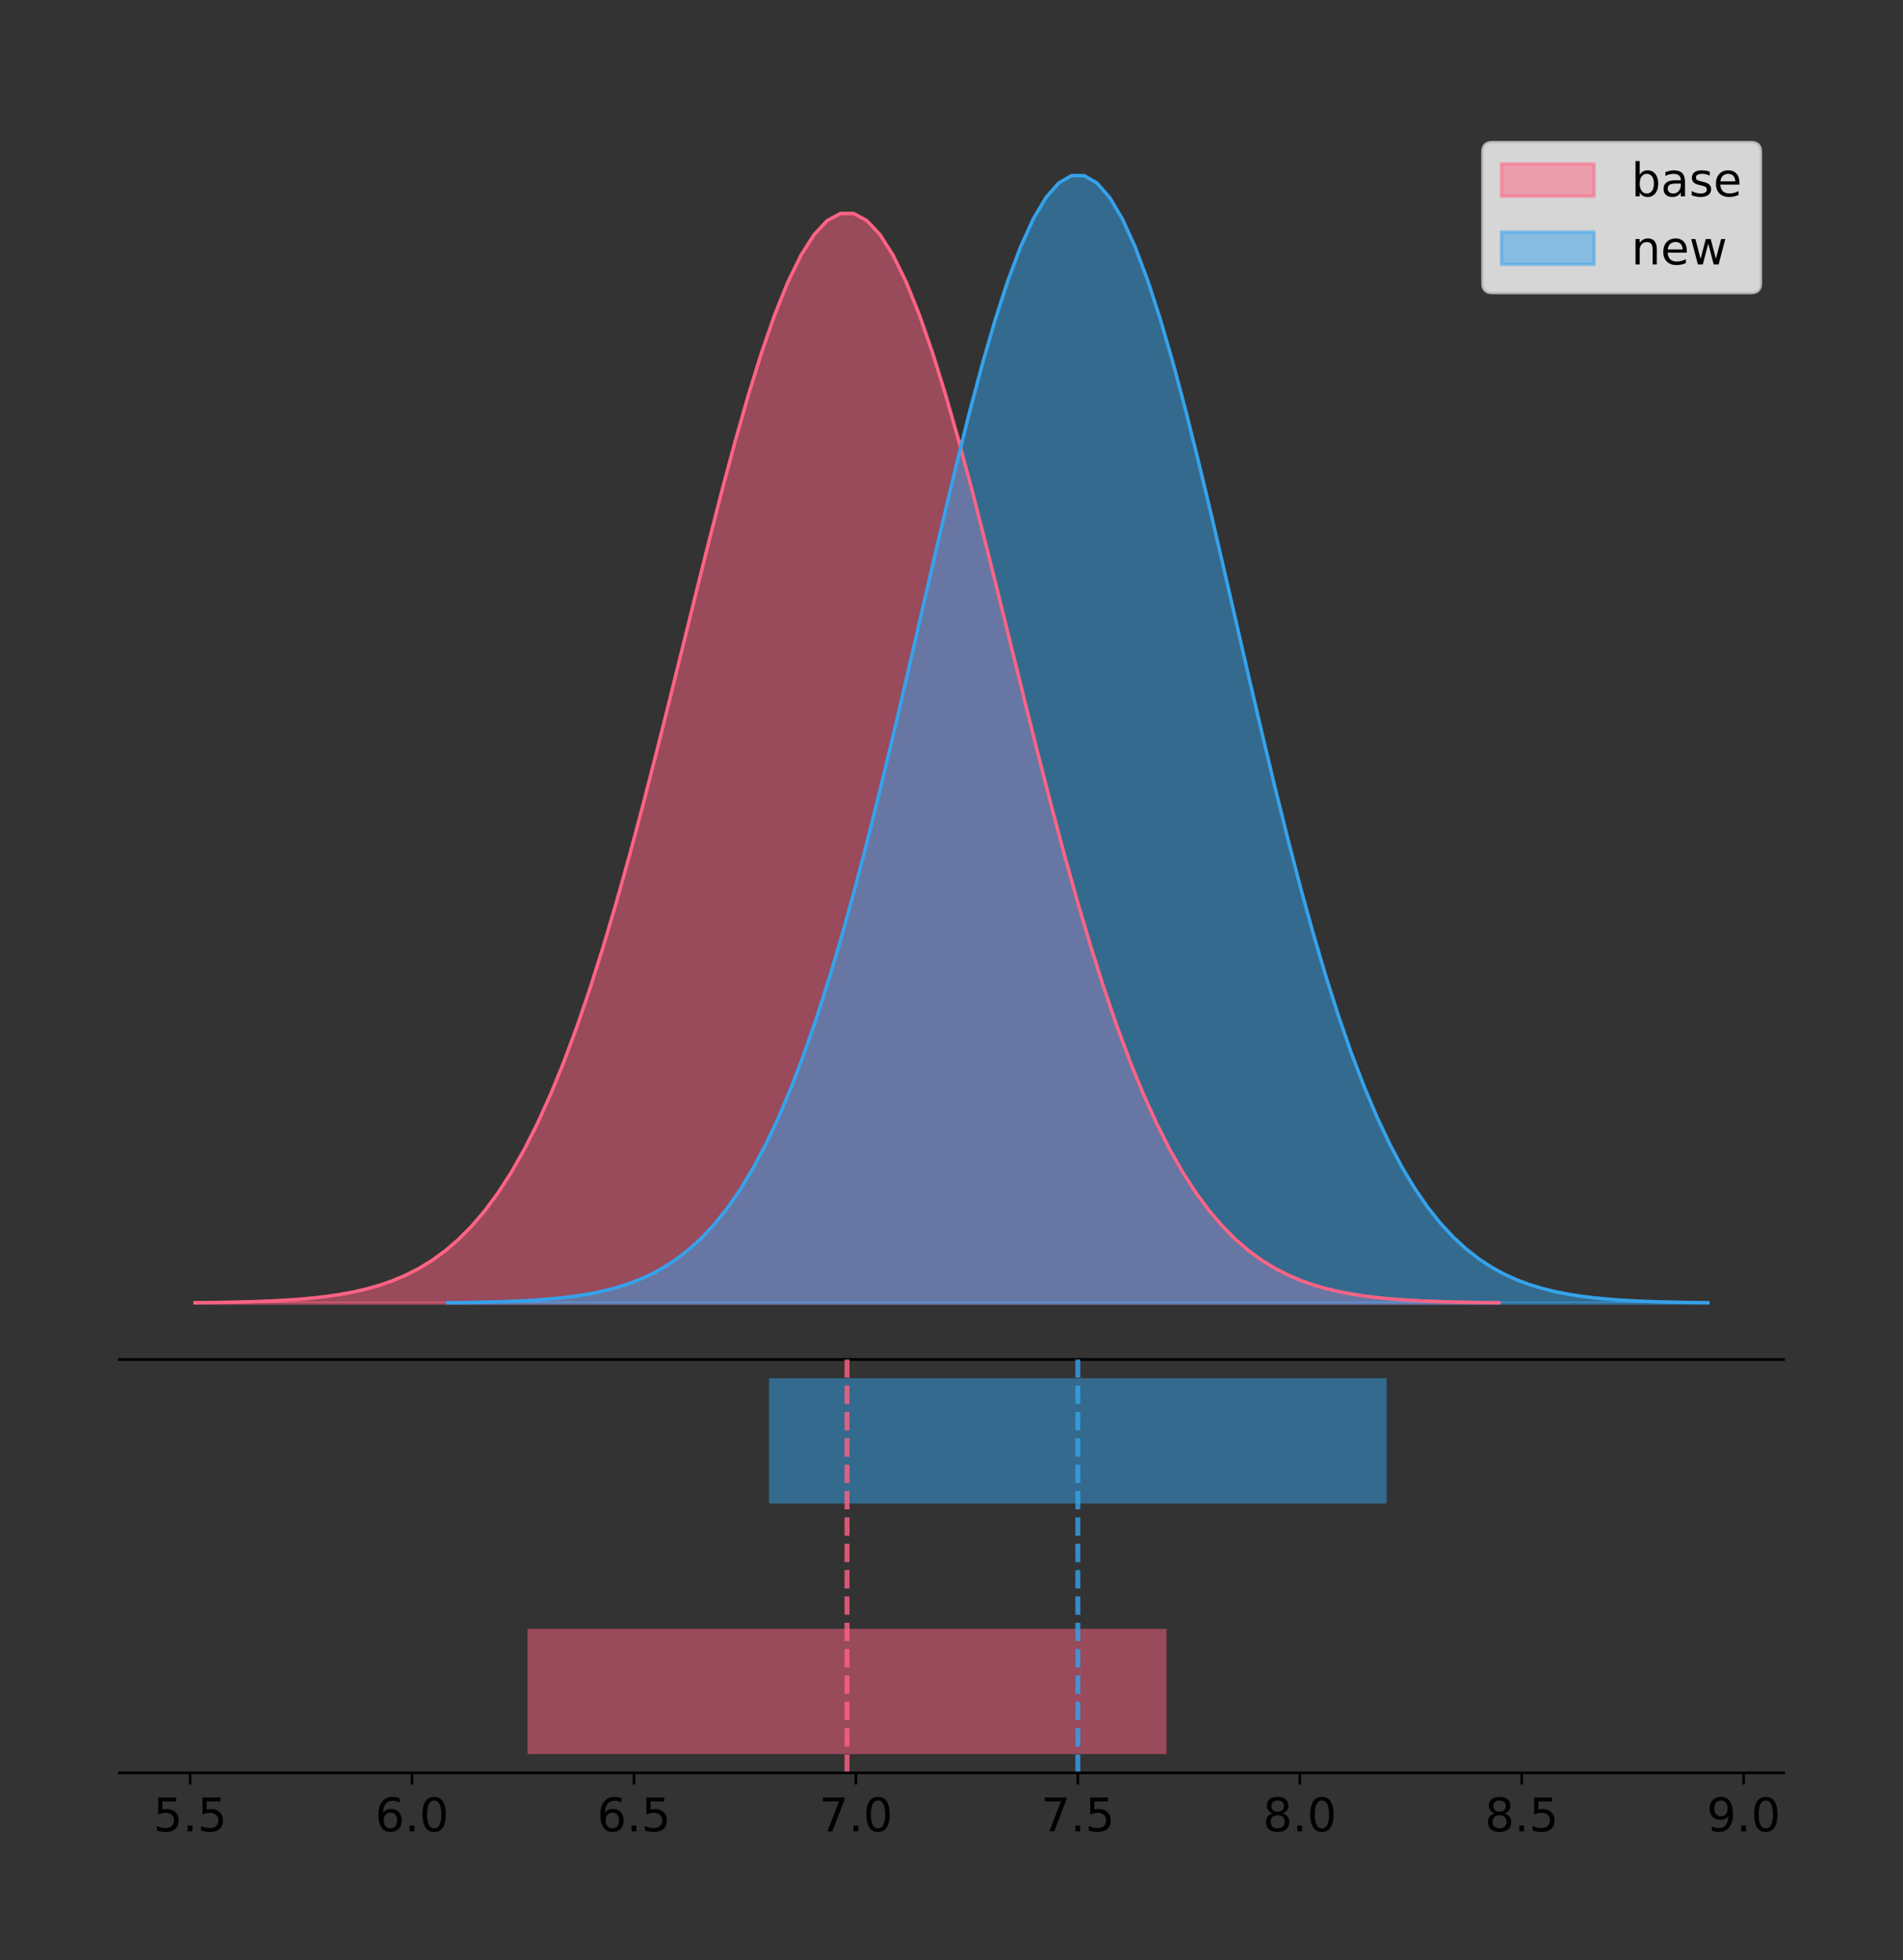 <?xml version="1.0" encoding="utf-8" standalone="no"?>
<!DOCTYPE svg PUBLIC "-//W3C//DTD SVG 1.1//EN"
  "http://www.w3.org/Graphics/SVG/1.1/DTD/svg11.dtd">
<!-- Created with matplotlib (https://matplotlib.org/) -->
<svg height="591.509pt" version="1.1" viewBox="0 0 574.2 591.509" width="574.2pt" xmlns="http://www.w3.org/2000/svg" xmlns:xlink="http://www.w3.org/1999/xlink">
 <rect x="0" y="0" width="574.2" height="591.509" fill="#333333" stroke="none"/>
 <defs>
  <style type="text/css">
*{stroke-linecap:butt;stroke-linejoin:round;}
  </style>
 </defs>
 <g id="figure_1">
  <g id="patch_1">
   <path d="M 0 591.509 
L 574.2 591.509 
L 574.2 0 
L 0 0 
z
" style="fill:none;"/>
  </g>
  <g id="axes_1">
   <g id="patch_2">
    <path d="M 36 410.22 
L 538.2 410.22 
L 538.2 36 
L 36 36 
z
" style="fill:none;"/>
   </g>
   <g id="PolyCollection_1">
    <defs>
     <path d="M 58.827 -198.299 
L 58.827 -198.41 
L 62.802 -198.451 
L 66.777 -198.507 
L 70.751 -198.582 
L 74.726 -198.681 
L 78.701 -198.811 
L 82.676 -198.982 
L 86.65 -199.203 
L 90.625 -199.488 
L 94.6 -199.853 
L 98.575 -200.317 
L 102.549 -200.903 
L 106.524 -201.636 
L 110.499 -202.548 
L 114.473 -203.673 
L 118.448 -205.053 
L 122.423 -206.732 
L 126.398 -208.76 
L 130.372 -211.191 
L 134.347 -214.083 
L 138.322 -217.499 
L 142.297 -221.502 
L 146.271 -226.157 
L 150.246 -231.528 
L 154.221 -237.677 
L 158.196 -244.66 
L 162.17 -252.525 
L 166.145 -261.313 
L 170.12 -271.048 
L 174.094 -281.74 
L 178.069 -293.381 
L 182.044 -305.941 
L 186.019 -319.366 
L 189.993 -333.58 
L 193.968 -348.479 
L 197.943 -363.934 
L 201.918 -379.789 
L 205.892 -395.869 
L 209.867 -411.973 
L 213.842 -427.886 
L 217.816 -443.378 
L 221.791 -458.213 
L 225.766 -472.151 
L 229.741 -484.96 
L 233.715 -496.414 
L 237.69 -506.308 
L 241.665 -514.459 
L 245.64 -520.713 
L 249.614 -524.952 
L 253.589 -527.092 
L 257.564 -527.092 
L 261.538 -524.952 
L 265.513 -520.713 
L 269.488 -514.459 
L 273.463 -506.308 
L 277.437 -496.414 
L 281.412 -484.96 
L 285.387 -472.151 
L 289.362 -458.213 
L 293.336 -443.378 
L 297.311 -427.886 
L 301.286 -411.973 
L 305.261 -395.869 
L 309.235 -379.789 
L 313.21 -363.934 
L 317.185 -348.479 
L 321.159 -333.58 
L 325.134 -319.366 
L 329.109 -305.941 
L 333.084 -293.381 
L 337.058 -281.74 
L 341.033 -271.048 
L 345.008 -261.313 
L 348.983 -252.525 
L 352.957 -244.66 
L 356.932 -237.677 
L 360.907 -231.528 
L 364.881 -226.157 
L 368.856 -221.502 
L 372.831 -217.499 
L 376.806 -214.083 
L 380.78 -211.191 
L 384.755 -208.76 
L 388.73 -206.732 
L 392.705 -205.053 
L 396.679 -203.673 
L 400.654 -202.548 
L 404.629 -201.636 
L 408.604 -200.903 
L 412.578 -200.317 
L 416.553 -199.853 
L 420.528 -199.488 
L 424.502 -199.203 
L 428.477 -198.982 
L 432.452 -198.811 
L 436.427 -198.681 
L 440.401 -198.582 
L 444.376 -198.507 
L 448.351 -198.451 
L 452.326 -198.41 
L 452.326 -198.299 
L 452.326 -198.299 
L 448.351 -198.299 
L 444.376 -198.299 
L 440.401 -198.299 
L 436.427 -198.299 
L 432.452 -198.299 
L 428.477 -198.299 
L 424.502 -198.299 
L 420.528 -198.299 
L 416.553 -198.299 
L 412.578 -198.299 
L 408.604 -198.299 
L 404.629 -198.299 
L 400.654 -198.299 
L 396.679 -198.299 
L 392.705 -198.299 
L 388.73 -198.299 
L 384.755 -198.299 
L 380.78 -198.299 
L 376.806 -198.299 
L 372.831 -198.299 
L 368.856 -198.299 
L 364.881 -198.299 
L 360.907 -198.299 
L 356.932 -198.299 
L 352.957 -198.299 
L 348.983 -198.299 
L 345.008 -198.299 
L 341.033 -198.299 
L 337.058 -198.299 
L 333.084 -198.299 
L 329.109 -198.299 
L 325.134 -198.299 
L 321.159 -198.299 
L 317.185 -198.299 
L 313.21 -198.299 
L 309.235 -198.299 
L 305.261 -198.299 
L 301.286 -198.299 
L 297.311 -198.299 
L 293.336 -198.299 
L 289.362 -198.299 
L 285.387 -198.299 
L 281.412 -198.299 
L 277.437 -198.299 
L 273.463 -198.299 
L 269.488 -198.299 
L 265.513 -198.299 
L 261.538 -198.299 
L 257.564 -198.299 
L 253.589 -198.299 
L 249.614 -198.299 
L 245.64 -198.299 
L 241.665 -198.299 
L 237.69 -198.299 
L 233.715 -198.299 
L 229.741 -198.299 
L 225.766 -198.299 
L 221.791 -198.299 
L 217.816 -198.299 
L 213.842 -198.299 
L 209.867 -198.299 
L 205.892 -198.299 
L 201.918 -198.299 
L 197.943 -198.299 
L 193.968 -198.299 
L 189.993 -198.299 
L 186.019 -198.299 
L 182.044 -198.299 
L 178.069 -198.299 
L 174.094 -198.299 
L 170.12 -198.299 
L 166.145 -198.299 
L 162.17 -198.299 
L 158.196 -198.299 
L 154.221 -198.299 
L 150.246 -198.299 
L 146.271 -198.299 
L 142.297 -198.299 
L 138.322 -198.299 
L 134.347 -198.299 
L 130.372 -198.299 
L 126.398 -198.299 
L 122.423 -198.299 
L 118.448 -198.299 
L 114.473 -198.299 
L 110.499 -198.299 
L 106.524 -198.299 
L 102.549 -198.299 
L 98.575 -198.299 
L 94.6 -198.299 
L 90.625 -198.299 
L 86.65 -198.299 
L 82.676 -198.299 
L 78.701 -198.299 
L 74.726 -198.299 
L 70.751 -198.299 
L 66.777 -198.299 
L 62.802 -198.299 
L 58.827 -198.299 
z
" id="mdc7d8fa693" style="stroke:#ff6384;stroke-opacity:0.5;"/>
    </defs>
    <g clip-path="url(#p0aa626791a)">
     <use style="fill:#ff6384;fill-opacity:0.5;stroke:#ff6384;stroke-opacity:0.5;" x="0" xlink:href="#mdc7d8fa693" y="591.509"/>
    </g>
   </g>
   <g id="PolyCollection_2">
    <defs>
     <path d="M 135.069 -198.299 
L 135.069 -198.414 
L 138.911 -198.457 
L 142.752 -198.515 
L 146.594 -198.592 
L 150.435 -198.694 
L 154.277 -198.829 
L 158.118 -199.006 
L 161.96 -199.235 
L 165.801 -199.53 
L 169.642 -199.907 
L 173.484 -200.387 
L 177.325 -200.993 
L 181.167 -201.751 
L 185.008 -202.695 
L 188.85 -203.86 
L 192.691 -205.288 
L 196.533 -207.025 
L 200.374 -209.123 
L 204.215 -211.638 
L 208.057 -214.631 
L 211.898 -218.165 
L 215.74 -222.307 
L 219.581 -227.124 
L 223.423 -232.681 
L 227.264 -239.043 
L 231.106 -246.268 
L 234.947 -254.407 
L 238.789 -263.499 
L 242.63 -273.572 
L 246.471 -284.635 
L 250.313 -296.68 
L 254.154 -309.675 
L 257.996 -323.567 
L 261.837 -338.274 
L 265.679 -353.69 
L 269.52 -369.68 
L 273.362 -386.086 
L 277.203 -402.724 
L 281.044 -419.387 
L 284.886 -435.851 
L 288.727 -451.881 
L 292.569 -467.231 
L 296.41 -481.653 
L 300.252 -494.905 
L 304.093 -506.757 
L 307.935 -516.994 
L 311.776 -525.428 
L 315.617 -531.9 
L 319.459 -536.285 
L 323.3 -538.499 
L 327.142 -538.499 
L 330.983 -536.285 
L 334.825 -531.9 
L 338.666 -525.428 
L 342.508 -516.994 
L 346.349 -506.757 
L 350.19 -494.905 
L 354.032 -481.653 
L 357.873 -467.231 
L 361.715 -451.881 
L 365.556 -435.851 
L 369.398 -419.387 
L 373.239 -402.724 
L 377.081 -386.086 
L 380.922 -369.68 
L 384.764 -353.69 
L 388.605 -338.274 
L 392.446 -323.567 
L 396.288 -309.675 
L 400.129 -296.68 
L 403.971 -284.635 
L 407.812 -273.572 
L 411.654 -263.499 
L 415.495 -254.407 
L 419.337 -246.268 
L 423.178 -239.043 
L 427.019 -232.681 
L 430.861 -227.124 
L 434.702 -222.307 
L 438.544 -218.165 
L 442.385 -214.631 
L 446.227 -211.638 
L 450.068 -209.123 
L 453.91 -207.025 
L 457.751 -205.288 
L 461.592 -203.86 
L 465.434 -202.695 
L 469.275 -201.751 
L 473.117 -200.993 
L 476.958 -200.387 
L 480.8 -199.907 
L 484.641 -199.53 
L 488.483 -199.235 
L 492.324 -199.006 
L 496.165 -198.829 
L 500.007 -198.694 
L 503.848 -198.592 
L 507.69 -198.515 
L 511.531 -198.457 
L 515.373 -198.414 
L 515.373 -198.299 
L 515.373 -198.299 
L 511.531 -198.299 
L 507.69 -198.299 
L 503.848 -198.299 
L 500.007 -198.299 
L 496.165 -198.299 
L 492.324 -198.299 
L 488.483 -198.299 
L 484.641 -198.299 
L 480.8 -198.299 
L 476.958 -198.299 
L 473.117 -198.299 
L 469.275 -198.299 
L 465.434 -198.299 
L 461.592 -198.299 
L 457.751 -198.299 
L 453.91 -198.299 
L 450.068 -198.299 
L 446.227 -198.299 
L 442.385 -198.299 
L 438.544 -198.299 
L 434.702 -198.299 
L 430.861 -198.299 
L 427.019 -198.299 
L 423.178 -198.299 
L 419.337 -198.299 
L 415.495 -198.299 
L 411.654 -198.299 
L 407.812 -198.299 
L 403.971 -198.299 
L 400.129 -198.299 
L 396.288 -198.299 
L 392.446 -198.299 
L 388.605 -198.299 
L 384.764 -198.299 
L 380.922 -198.299 
L 377.081 -198.299 
L 373.239 -198.299 
L 369.398 -198.299 
L 365.556 -198.299 
L 361.715 -198.299 
L 357.873 -198.299 
L 354.032 -198.299 
L 350.19 -198.299 
L 346.349 -198.299 
L 342.508 -198.299 
L 338.666 -198.299 
L 334.825 -198.299 
L 330.983 -198.299 
L 327.142 -198.299 
L 323.3 -198.299 
L 319.459 -198.299 
L 315.617 -198.299 
L 311.776 -198.299 
L 307.935 -198.299 
L 304.093 -198.299 
L 300.252 -198.299 
L 296.41 -198.299 
L 292.569 -198.299 
L 288.727 -198.299 
L 284.886 -198.299 
L 281.044 -198.299 
L 277.203 -198.299 
L 273.362 -198.299 
L 269.52 -198.299 
L 265.679 -198.299 
L 261.837 -198.299 
L 257.996 -198.299 
L 254.154 -198.299 
L 250.313 -198.299 
L 246.471 -198.299 
L 242.63 -198.299 
L 238.789 -198.299 
L 234.947 -198.299 
L 231.106 -198.299 
L 227.264 -198.299 
L 223.423 -198.299 
L 219.581 -198.299 
L 215.74 -198.299 
L 211.898 -198.299 
L 208.057 -198.299 
L 204.215 -198.299 
L 200.374 -198.299 
L 196.533 -198.299 
L 192.691 -198.299 
L 188.85 -198.299 
L 185.008 -198.299 
L 181.167 -198.299 
L 177.325 -198.299 
L 173.484 -198.299 
L 169.642 -198.299 
L 165.801 -198.299 
L 161.96 -198.299 
L 158.118 -198.299 
L 154.277 -198.299 
L 150.435 -198.299 
L 146.594 -198.299 
L 142.752 -198.299 
L 138.911 -198.299 
L 135.069 -198.299 
z
" id="mdfa8fea511" style="stroke:#36a2eb;stroke-opacity:0.5;"/>
    </defs>
    <g clip-path="url(#p0aa626791a)">
     <use style="fill:#36a2eb;fill-opacity:0.5;stroke:#36a2eb;stroke-opacity:0.5;" x="0" xlink:href="#mdfa8fea511" y="591.509"/>
    </g>
   </g>
   <g id="line2d_1">
    <path clip-path="url(#p0aa626791a)" d="M 58.827 393.1 
L 62.802 393.058 
L 66.777 393.002 
L 70.751 392.927 
L 74.726 392.828 
L 78.701 392.698 
L 82.676 392.527 
L 86.65 392.306 
L 90.625 392.021 
L 94.6 391.656 
L 98.575 391.192 
L 102.549 390.607 
L 106.524 389.874 
L 110.499 388.962 
L 114.473 387.836 
L 118.448 386.456 
L 122.423 384.777 
L 126.398 382.749 
L 130.372 380.318 
L 134.347 377.426 
L 138.322 374.01 
L 142.297 370.007 
L 146.271 365.352 
L 150.246 359.981 
L 154.221 353.833 
L 158.196 346.85 
L 162.17 338.984 
L 166.145 330.196 
L 170.12 320.461 
L 174.094 309.769 
L 178.069 298.128 
L 182.044 285.569 
L 186.019 272.143 
L 189.993 257.929 
L 193.968 243.03 
L 197.943 227.576 
L 201.918 211.72 
L 205.892 195.641 
L 209.867 179.536 
L 213.842 163.624 
L 217.816 148.131 
L 221.791 133.297 
L 225.766 119.358 
L 229.741 106.55 
L 233.715 95.096 
L 237.69 85.202 
L 241.665 77.051 
L 245.64 70.796 
L 249.614 66.558 
L 253.589 64.418 
L 257.564 64.418 
L 261.538 66.558 
L 265.513 70.796 
L 269.488 77.051 
L 273.463 85.202 
L 277.437 95.096 
L 281.412 106.55 
L 285.387 119.358 
L 289.362 133.297 
L 293.336 148.131 
L 297.311 163.624 
L 301.286 179.536 
L 305.261 195.641 
L 309.235 211.72 
L 313.21 227.576 
L 317.185 243.03 
L 321.159 257.929 
L 325.134 272.143 
L 329.109 285.569 
L 333.084 298.128 
L 337.058 309.769 
L 341.033 320.461 
L 345.008 330.196 
L 348.983 338.984 
L 352.957 346.85 
L 356.932 353.833 
L 360.907 359.981 
L 364.881 365.352 
L 368.856 370.007 
L 372.831 374.01 
L 376.806 377.426 
L 380.78 380.318 
L 384.755 382.749 
L 388.73 384.777 
L 392.705 386.456 
L 396.679 387.836 
L 400.654 388.962 
L 404.629 389.874 
L 408.604 390.607 
L 412.578 391.192 
L 416.553 391.656 
L 420.528 392.021 
L 424.502 392.306 
L 428.477 392.527 
L 432.452 392.698 
L 436.427 392.828 
L 440.401 392.927 
L 444.376 393.002 
L 448.351 393.058 
L 452.326 393.1 
" style="fill:none;stroke:#ff6384;stroke-linecap:square;"/>
   </g>
   <g id="line2d_2">
    <path clip-path="url(#p0aa626791a)" d="M 135.069 393.096 
L 138.911 393.053 
L 142.752 392.995 
L 146.594 392.918 
L 150.435 392.815 
L 154.277 392.68 
L 158.118 392.504 
L 161.96 392.275 
L 165.801 391.98 
L 169.642 391.602 
L 173.484 391.122 
L 177.325 390.516 
L 181.167 389.758 
L 185.008 388.814 
L 188.85 387.65 
L 192.691 386.222 
L 196.533 384.485 
L 200.374 382.386 
L 204.215 379.871 
L 208.057 376.878 
L 211.898 373.344 
L 215.74 369.202 
L 219.581 364.386 
L 223.423 358.828 
L 227.264 352.466 
L 231.106 345.241 
L 234.947 337.103 
L 238.789 328.01 
L 242.63 317.937 
L 246.471 306.874 
L 250.313 294.829 
L 254.154 281.834 
L 257.996 267.942 
L 261.837 253.235 
L 265.679 237.82 
L 269.52 221.829 
L 273.362 205.423 
L 277.203 188.786 
L 281.044 172.123 
L 284.886 155.658 
L 288.727 139.628 
L 292.569 124.279 
L 296.41 109.857 
L 300.252 96.604 
L 304.093 84.752 
L 307.935 74.515 
L 311.776 66.081 
L 315.617 59.61 
L 319.459 55.224 
L 323.3 53.01 
L 327.142 53.01 
L 330.983 55.224 
L 334.825 59.61 
L 338.666 66.081 
L 342.508 74.515 
L 346.349 84.752 
L 350.19 96.604 
L 354.032 109.857 
L 357.873 124.279 
L 361.715 139.628 
L 365.556 155.658 
L 369.398 172.123 
L 373.239 188.786 
L 377.081 205.423 
L 380.922 221.829 
L 384.764 237.82 
L 388.605 253.235 
L 392.446 267.942 
L 396.288 281.834 
L 400.129 294.829 
L 403.971 306.874 
L 407.812 317.937 
L 411.654 328.01 
L 415.495 337.103 
L 419.337 345.241 
L 423.178 352.466 
L 427.019 358.828 
L 430.861 364.386 
L 434.702 369.202 
L 438.544 373.344 
L 442.385 376.878 
L 446.227 379.871 
L 450.068 382.386 
L 453.91 384.485 
L 457.751 386.222 
L 461.592 387.65 
L 465.434 388.814 
L 469.275 389.758 
L 473.117 390.516 
L 476.958 391.122 
L 480.8 391.602 
L 484.641 391.98 
L 488.483 392.275 
L 492.324 392.504 
L 496.165 392.68 
L 500.007 392.815 
L 503.848 392.918 
L 507.69 392.995 
L 511.531 393.053 
L 515.373 393.096 
" style="fill:none;stroke:#36a2eb;stroke-linecap:square;"/>
   </g>
   <g id="patch_3">
    <path d="M 36 410.22 
L 538.2 410.22 
" style="fill:none;stroke:#000000;stroke-linecap:square;stroke-linejoin:miter;stroke-width:0.8;"/>
   </g>
   <g id="legend_1">
    <g id="patch_4">
     <path d="M 450.225 88.299 
L 528.4 88.299 
Q 531.2 88.299 531.2 85.499 
L 531.2 45.8 
Q 531.2 43 528.4 43 
L 450.225 43 
Q 447.425 43 447.425 45.8 
L 447.425 85.499 
Q 447.425 88.299 450.225 88.299 
z
" style="fill:#ffffff;opacity:0.8;stroke:#cccccc;stroke-linejoin:miter;"/>
    </g>
    <g id="patch_5">
     <path d="M 453.025 59.238 
L 481.025 59.238 
L 481.025 49.438 
L 453.025 49.438 
z
" style="fill:#ff6384;opacity:0.5;stroke:#ff6384;stroke-linejoin:miter;"/>
    </g>
    <g id="text_1">
     <!-- base -->
     <defs>
      <path d="M 48.688 27.297 
Q 48.688 37.203 44.609 42.844 
Q 40.531 48.484 33.406 48.484 
Q 26.266 48.484 22.188 42.844 
Q 18.109 37.203 18.109 27.297 
Q 18.109 17.391 22.188 11.75 
Q 26.266 6.109 33.406 6.109 
Q 40.531 6.109 44.609 11.75 
Q 48.688 17.391 48.688 27.297 
z
M 18.109 46.391 
Q 20.953 51.266 25.266 53.625 
Q 29.594 56 35.594 56 
Q 45.562 56 51.781 48.094 
Q 58.016 40.188 58.016 27.297 
Q 58.016 14.406 51.781 6.484 
Q 45.562 -1.422 35.594 -1.422 
Q 29.594 -1.422 25.266 0.953 
Q 20.953 3.328 18.109 8.203 
L 18.109 0 
L 9.078 0 
L 9.078 75.984 
L 18.109 75.984 
z
" id="DejaVuSans-98"/>
      <path d="M 34.281 27.484 
Q 23.391 27.484 19.188 25 
Q 14.984 22.516 14.984 16.5 
Q 14.984 11.719 18.141 8.906 
Q 21.297 6.109 26.703 6.109 
Q 34.188 6.109 38.703 11.406 
Q 43.219 16.703 43.219 25.484 
L 43.219 27.484 
z
M 52.203 31.203 
L 52.203 0 
L 43.219 0 
L 43.219 8.297 
Q 40.141 3.328 35.547 0.953 
Q 30.953 -1.422 24.312 -1.422 
Q 15.922 -1.422 10.953 3.297 
Q 6 8.016 6 15.922 
Q 6 25.141 12.172 29.828 
Q 18.359 34.516 30.609 34.516 
L 43.219 34.516 
L 43.219 35.406 
Q 43.219 41.609 39.141 45 
Q 35.062 48.391 27.688 48.391 
Q 23 48.391 18.547 47.266 
Q 14.109 46.141 10.016 43.891 
L 10.016 52.203 
Q 14.938 54.109 19.578 55.047 
Q 24.219 56 28.609 56 
Q 40.484 56 46.344 49.844 
Q 52.203 43.703 52.203 31.203 
z
" id="DejaVuSans-97"/>
      <path d="M 44.281 53.078 
L 44.281 44.578 
Q 40.484 46.531 36.375 47.5 
Q 32.281 48.484 27.875 48.484 
Q 21.188 48.484 17.844 46.438 
Q 14.5 44.391 14.5 40.281 
Q 14.5 37.156 16.891 35.375 
Q 19.281 33.594 26.516 31.984 
L 29.594 31.297 
Q 39.156 29.25 43.188 25.516 
Q 47.219 21.781 47.219 15.094 
Q 47.219 7.469 41.188 3.016 
Q 35.156 -1.422 24.609 -1.422 
Q 20.219 -1.422 15.453 -0.562 
Q 10.688 0.297 5.422 2 
L 5.422 11.281 
Q 10.406 8.688 15.234 7.391 
Q 20.062 6.109 24.812 6.109 
Q 31.156 6.109 34.562 8.281 
Q 37.984 10.453 37.984 14.406 
Q 37.984 18.062 35.516 20.016 
Q 33.062 21.969 24.703 23.781 
L 21.578 24.516 
Q 13.234 26.266 9.516 29.906 
Q 5.812 33.547 5.812 39.891 
Q 5.812 47.609 11.281 51.797 
Q 16.75 56 26.812 56 
Q 31.781 56 36.172 55.266 
Q 40.578 54.547 44.281 53.078 
z
" id="DejaVuSans-115"/>
      <path d="M 56.203 29.594 
L 56.203 25.203 
L 14.891 25.203 
Q 15.484 15.922 20.484 11.062 
Q 25.484 6.203 34.422 6.203 
Q 39.594 6.203 44.453 7.469 
Q 49.312 8.734 54.109 11.281 
L 54.109 2.781 
Q 49.266 0.734 44.188 -0.344 
Q 39.109 -1.422 33.891 -1.422 
Q 20.797 -1.422 13.156 6.188 
Q 5.516 13.812 5.516 26.812 
Q 5.516 40.234 12.766 48.109 
Q 20.016 56 32.328 56 
Q 43.359 56 49.781 48.891 
Q 56.203 41.797 56.203 29.594 
z
M 47.219 32.234 
Q 47.125 39.594 43.094 43.984 
Q 39.062 48.391 32.422 48.391 
Q 24.906 48.391 20.391 44.141 
Q 15.875 39.891 15.188 32.172 
z
" id="DejaVuSans-101"/>
     </defs>
     <g transform="translate(492.225 59.238)scale(0.14 -0.14)">
      <use xlink:href="#DejaVuSans-98"/>
      <use x="63.477" xlink:href="#DejaVuSans-97"/>
      <use x="124.756" xlink:href="#DejaVuSans-115"/>
      <use x="176.855" xlink:href="#DejaVuSans-101"/>
     </g>
    </g>
    <g id="patch_6">
     <path d="M 453.025 79.787 
L 481.025 79.787 
L 481.025 69.987 
L 453.025 69.987 
z
" style="fill:#36a2eb;opacity:0.5;stroke:#36a2eb;stroke-linejoin:miter;"/>
    </g>
    <g id="text_2">
     <!-- new -->
     <defs>
      <path d="M 54.891 33.016 
L 54.891 0 
L 45.906 0 
L 45.906 32.719 
Q 45.906 40.484 42.875 44.328 
Q 39.844 48.188 33.797 48.188 
Q 26.516 48.188 22.312 43.547 
Q 18.109 38.922 18.109 30.906 
L 18.109 0 
L 9.078 0 
L 9.078 54.688 
L 18.109 54.688 
L 18.109 46.188 
Q 21.344 51.125 25.703 53.562 
Q 30.078 56 35.797 56 
Q 45.219 56 50.047 50.172 
Q 54.891 44.344 54.891 33.016 
z
" id="DejaVuSans-110"/>
      <path d="M 4.203 54.688 
L 13.188 54.688 
L 24.422 12.016 
L 35.594 54.688 
L 46.188 54.688 
L 57.422 12.016 
L 68.609 54.688 
L 77.594 54.688 
L 63.281 0 
L 52.688 0 
L 40.922 44.828 
L 29.109 0 
L 18.5 0 
z
" id="DejaVuSans-119"/>
     </defs>
     <g transform="translate(492.225 79.787)scale(0.14 -0.14)">
      <use xlink:href="#DejaVuSans-110"/>
      <use x="63.379" xlink:href="#DejaVuSans-101"/>
      <use x="124.902" xlink:href="#DejaVuSans-119"/>
     </g>
    </g>
   </g>
  </g>
  <g id="axes_2">
   <g id="patch_7">
    <path d="M 36 534.96 
L 538.2 534.96 
L 538.2 410.22 
L 36 410.22 
z
" style="fill:none;"/>
   </g>
   <g id="patch_8">
    <path clip-path="url(#p8d16952e77)" d="M 159.169 529.29 
L 351.983 529.29 
L 351.983 491.49 
L 159.169 491.49 
z
" style="fill:#ff6384;opacity:0.5;"/>
   </g>
   <g id="patch_9">
    <path clip-path="url(#p8d16952e77)" d="M 232.047 453.69 
L 418.395 453.69 
L 418.395 415.89 
L 232.047 415.89 
z
" style="fill:#36a2eb;opacity:0.5;"/>
   </g>
   <g id="matplotlib.axis_1">
    <g id="xtick_1">
     <g id="line2d_3">
      <defs>
       <path d="M 0 0 
L 0 3.5 
" id="m5fb188004d" style="stroke:#000000;stroke-width:0.8;"/>
      </defs>
      <g>
       <use style="stroke:#000000;stroke-width:0.8;" x="57.357" xlink:href="#m5fb188004d" y="534.96"/>
      </g>
     </g>
     <g id="text_3">
      <!-- 5.5 -->
      <defs>
       <path d="M 10.797 72.906 
L 49.516 72.906 
L 49.516 64.594 
L 19.828 64.594 
L 19.828 46.734 
Q 21.969 47.469 24.109 47.828 
Q 26.266 48.188 28.422 48.188 
Q 40.625 48.188 47.75 41.5 
Q 54.891 34.812 54.891 23.391 
Q 54.891 11.625 47.562 5.094 
Q 40.234 -1.422 26.906 -1.422 
Q 22.312 -1.422 17.547 -0.641 
Q 12.797 0.141 7.719 1.703 
L 7.719 11.625 
Q 12.109 9.234 16.797 8.062 
Q 21.484 6.891 26.703 6.891 
Q 35.156 6.891 40.078 11.328 
Q 45.016 15.766 45.016 23.391 
Q 45.016 31 40.078 35.438 
Q 35.156 39.891 26.703 39.891 
Q 22.75 39.891 18.812 39.016 
Q 14.891 38.141 10.797 36.281 
z
" id="DejaVuSans-53"/>
       <path d="M 10.688 12.406 
L 21 12.406 
L 21 0 
L 10.688 0 
z
" id="DejaVuSans-46"/>
      </defs>
      <g transform="translate(46.225 552.598)scale(0.14 -0.14)">
       <use xlink:href="#DejaVuSans-53"/>
       <use x="63.623" xlink:href="#DejaVuSans-46"/>
       <use x="95.41" xlink:href="#DejaVuSans-53"/>
      </g>
     </g>
    </g>
    <g id="xtick_2">
     <g id="line2d_4">
      <g>
       <use style="stroke:#000000;stroke-width:0.8;" x="124.323" xlink:href="#m5fb188004d" y="534.96"/>
      </g>
     </g>
     <g id="text_4">
      <!-- 6.0 -->
      <defs>
       <path d="M 33.016 40.375 
Q 26.375 40.375 22.484 35.828 
Q 18.609 31.297 18.609 23.391 
Q 18.609 15.531 22.484 10.953 
Q 26.375 6.391 33.016 6.391 
Q 39.656 6.391 43.531 10.953 
Q 47.406 15.531 47.406 23.391 
Q 47.406 31.297 43.531 35.828 
Q 39.656 40.375 33.016 40.375 
z
M 52.594 71.297 
L 52.594 62.312 
Q 48.875 64.062 45.094 64.984 
Q 41.312 65.922 37.594 65.922 
Q 27.828 65.922 22.672 59.328 
Q 17.531 52.734 16.797 39.406 
Q 19.672 43.656 24.016 45.922 
Q 28.375 48.188 33.594 48.188 
Q 44.578 48.188 50.953 41.516 
Q 57.328 34.859 57.328 23.391 
Q 57.328 12.156 50.688 5.359 
Q 44.047 -1.422 33.016 -1.422 
Q 20.359 -1.422 13.672 8.266 
Q 6.984 17.969 6.984 36.375 
Q 6.984 53.656 15.188 63.938 
Q 23.391 74.219 37.203 74.219 
Q 40.922 74.219 44.703 73.484 
Q 48.484 72.75 52.594 71.297 
z
" id="DejaVuSans-54"/>
       <path d="M 31.781 66.406 
Q 24.172 66.406 20.328 58.906 
Q 16.5 51.422 16.5 36.375 
Q 16.5 21.391 20.328 13.891 
Q 24.172 6.391 31.781 6.391 
Q 39.453 6.391 43.281 13.891 
Q 47.125 21.391 47.125 36.375 
Q 47.125 51.422 43.281 58.906 
Q 39.453 66.406 31.781 66.406 
z
M 31.781 74.219 
Q 44.047 74.219 50.516 64.516 
Q 56.984 54.828 56.984 36.375 
Q 56.984 17.969 50.516 8.266 
Q 44.047 -1.422 31.781 -1.422 
Q 19.531 -1.422 13.062 8.266 
Q 6.594 17.969 6.594 36.375 
Q 6.594 54.828 13.062 64.516 
Q 19.531 74.219 31.781 74.219 
z
" id="DejaVuSans-48"/>
      </defs>
      <g transform="translate(113.191 552.598)scale(0.14 -0.14)">
       <use xlink:href="#DejaVuSans-54"/>
       <use x="63.623" xlink:href="#DejaVuSans-46"/>
       <use x="95.41" xlink:href="#DejaVuSans-48"/>
      </g>
     </g>
    </g>
    <g id="xtick_3">
     <g id="line2d_5">
      <g>
       <use style="stroke:#000000;stroke-width:0.8;" x="191.289" xlink:href="#m5fb188004d" y="534.96"/>
      </g>
     </g>
     <g id="text_5">
      <!-- 6.5 -->
      <g transform="translate(180.157 552.598)scale(0.14 -0.14)">
       <use xlink:href="#DejaVuSans-54"/>
       <use x="63.623" xlink:href="#DejaVuSans-46"/>
       <use x="95.41" xlink:href="#DejaVuSans-53"/>
      </g>
     </g>
    </g>
    <g id="xtick_4">
     <g id="line2d_6">
      <g>
       <use style="stroke:#000000;stroke-width:0.8;" x="258.255" xlink:href="#m5fb188004d" y="534.96"/>
      </g>
     </g>
     <g id="text_6">
      <!-- 7.0 -->
      <defs>
       <path d="M 8.203 72.906 
L 55.078 72.906 
L 55.078 68.703 
L 28.609 0 
L 18.312 0 
L 43.219 64.594 
L 8.203 64.594 
z
" id="DejaVuSans-55"/>
      </defs>
      <g transform="translate(247.123 552.598)scale(0.14 -0.14)">
       <use xlink:href="#DejaVuSans-55"/>
       <use x="63.623" xlink:href="#DejaVuSans-46"/>
       <use x="95.41" xlink:href="#DejaVuSans-48"/>
      </g>
     </g>
    </g>
    <g id="xtick_5">
     <g id="line2d_7">
      <g>
       <use style="stroke:#000000;stroke-width:0.8;" x="325.221" xlink:href="#m5fb188004d" y="534.96"/>
      </g>
     </g>
     <g id="text_7">
      <!-- 7.5 -->
      <g transform="translate(314.089 552.598)scale(0.14 -0.14)">
       <use xlink:href="#DejaVuSans-55"/>
       <use x="63.623" xlink:href="#DejaVuSans-46"/>
       <use x="95.41" xlink:href="#DejaVuSans-53"/>
      </g>
     </g>
    </g>
    <g id="xtick_6">
     <g id="line2d_8">
      <g>
       <use style="stroke:#000000;stroke-width:0.8;" x="392.187" xlink:href="#m5fb188004d" y="534.96"/>
      </g>
     </g>
     <g id="text_8">
      <!-- 8.0 -->
      <defs>
       <path d="M 31.781 34.625 
Q 24.75 34.625 20.719 30.859 
Q 16.703 27.094 16.703 20.516 
Q 16.703 13.922 20.719 10.156 
Q 24.75 6.391 31.781 6.391 
Q 38.812 6.391 42.859 10.172 
Q 46.922 13.969 46.922 20.516 
Q 46.922 27.094 42.891 30.859 
Q 38.875 34.625 31.781 34.625 
z
M 21.922 38.812 
Q 15.578 40.375 12.031 44.719 
Q 8.5 49.078 8.5 55.328 
Q 8.5 64.062 14.719 69.141 
Q 20.953 74.219 31.781 74.219 
Q 42.672 74.219 48.875 69.141 
Q 55.078 64.062 55.078 55.328 
Q 55.078 49.078 51.531 44.719 
Q 48 40.375 41.703 38.812 
Q 48.828 37.156 52.797 32.312 
Q 56.781 27.484 56.781 20.516 
Q 56.781 9.906 50.312 4.234 
Q 43.844 -1.422 31.781 -1.422 
Q 19.734 -1.422 13.25 4.234 
Q 6.781 9.906 6.781 20.516 
Q 6.781 27.484 10.781 32.312 
Q 14.797 37.156 21.922 38.812 
z
M 18.312 54.391 
Q 18.312 48.734 21.844 45.562 
Q 25.391 42.391 31.781 42.391 
Q 38.141 42.391 41.719 45.562 
Q 45.312 48.734 45.312 54.391 
Q 45.312 60.062 41.719 63.234 
Q 38.141 66.406 31.781 66.406 
Q 25.391 66.406 21.844 63.234 
Q 18.312 60.062 18.312 54.391 
z
" id="DejaVuSans-56"/>
      </defs>
      <g transform="translate(381.055 552.598)scale(0.14 -0.14)">
       <use xlink:href="#DejaVuSans-56"/>
       <use x="63.623" xlink:href="#DejaVuSans-46"/>
       <use x="95.41" xlink:href="#DejaVuSans-48"/>
      </g>
     </g>
    </g>
    <g id="xtick_7">
     <g id="line2d_9">
      <g>
       <use style="stroke:#000000;stroke-width:0.8;" x="459.153" xlink:href="#m5fb188004d" y="534.96"/>
      </g>
     </g>
     <g id="text_9">
      <!-- 8.5 -->
      <g transform="translate(448.021 552.598)scale(0.14 -0.14)">
       <use xlink:href="#DejaVuSans-56"/>
       <use x="63.623" xlink:href="#DejaVuSans-46"/>
       <use x="95.41" xlink:href="#DejaVuSans-53"/>
      </g>
     </g>
    </g>
    <g id="xtick_8">
     <g id="line2d_10">
      <g>
       <use style="stroke:#000000;stroke-width:0.8;" x="526.119" xlink:href="#m5fb188004d" y="534.96"/>
      </g>
     </g>
     <g id="text_10">
      <!-- 9.0 -->
      <defs>
       <path d="M 10.984 1.516 
L 10.984 10.5 
Q 14.703 8.734 18.5 7.812 
Q 22.312 6.891 25.984 6.891 
Q 35.75 6.891 40.891 13.453 
Q 46.047 20.016 46.781 33.406 
Q 43.953 29.203 39.594 26.953 
Q 35.25 24.703 29.984 24.703 
Q 19.047 24.703 12.672 31.312 
Q 6.297 37.938 6.297 49.422 
Q 6.297 60.641 12.938 67.422 
Q 19.578 74.219 30.609 74.219 
Q 43.266 74.219 49.922 64.516 
Q 56.594 54.828 56.594 36.375 
Q 56.594 19.141 48.406 8.859 
Q 40.234 -1.422 26.422 -1.422 
Q 22.703 -1.422 18.891 -0.688 
Q 15.094 0.047 10.984 1.516 
z
M 30.609 32.422 
Q 37.25 32.422 41.125 36.953 
Q 45.016 41.5 45.016 49.422 
Q 45.016 57.281 41.125 61.844 
Q 37.25 66.406 30.609 66.406 
Q 23.969 66.406 20.094 61.844 
Q 16.219 57.281 16.219 49.422 
Q 16.219 41.5 20.094 36.953 
Q 23.969 32.422 30.609 32.422 
z
" id="DejaVuSans-57"/>
      </defs>
      <g transform="translate(514.987 552.598)scale(0.14 -0.14)">
       <use xlink:href="#DejaVuSans-57"/>
       <use x="63.623" xlink:href="#DejaVuSans-46"/>
       <use x="95.41" xlink:href="#DejaVuSans-48"/>
      </g>
     </g>
    </g>
   </g>
   <g id="line2d_11">
    <path clip-path="url(#p8d16952e77)" d="M 255.576 534.96 
L 255.576 410.22 
" style="fill:none;stroke:#ff6384;stroke-dasharray:5.55,2.4;stroke-dashoffset:0;stroke-opacity:0.8;stroke-width:1.5;"/>
   </g>
   <g id="line2d_12">
    <path clip-path="url(#p8d16952e77)" d="M 325.221 534.96 
L 325.221 410.22 
" style="fill:none;stroke:#36a2eb;stroke-dasharray:5.55,2.4;stroke-dashoffset:0;stroke-opacity:0.8;stroke-width:1.5;"/>
   </g>
   <g id="patch_10">
    <path d="M 36 534.96 
L 538.2 534.96 
" style="fill:none;stroke:#000000;stroke-linecap:square;stroke-linejoin:miter;stroke-width:0.8;"/>
   </g>
  </g>
 </g>
 <defs>
  <clipPath id="p0aa626791a">
   <rect height="374.22" width="502.2" x="36" y="36"/>
  </clipPath>
  <clipPath id="p8d16952e77">
   <rect height="124.74" width="502.2" x="36" y="410.22"/>
  </clipPath>
 </defs>
</svg>
